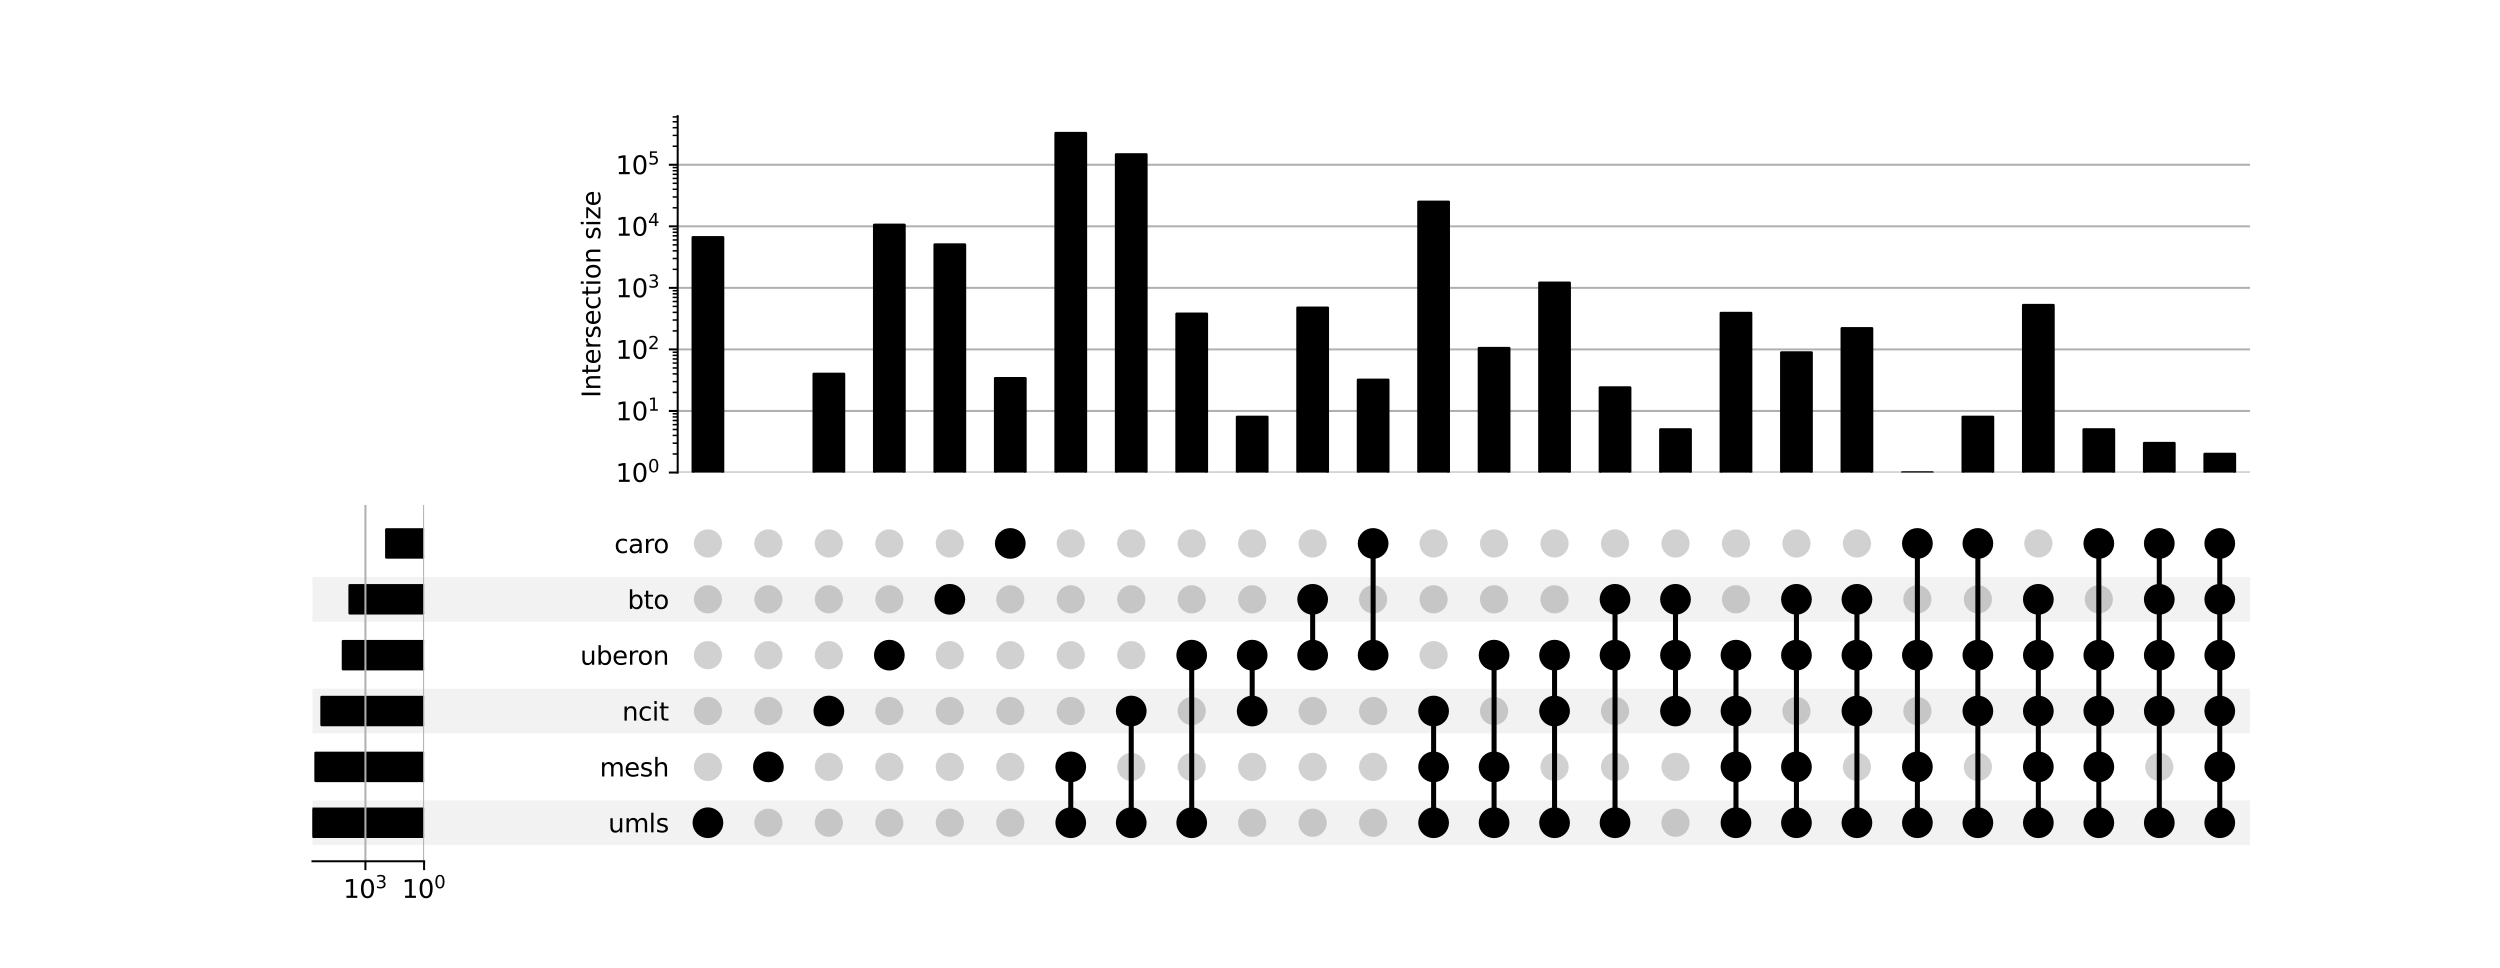 <?xml version="1.0" encoding="utf-8" standalone="no"?>
<!DOCTYPE svg PUBLIC "-//W3C//DTD SVG 1.1//EN"
  "http://www.w3.org/Graphics/SVG/1.1/DTD/svg11.dtd">
<svg xmlns:xlink="http://www.w3.org/1999/xlink" width="992pt" height="384pt" viewBox="0 0 992 384" xmlns="http://www.w3.org/2000/svg" version="1.1">
 <defs>
  <style type="text/css">*{stroke-linejoin: round; stroke-linecap: butt}</style>
 </defs>
 <g id="figure_1">
  <g id="patch_1">
   <path d="M 0 384 
L 992 384 
L 992 0 
L 0 0 
z
" style="fill: #ffffff"/>
  </g>
  <g id="axes_1">
   <g id="patch_2">
    <path d="M 124 335.332 
L 892.8 335.332 
L 892.8 317.6 
L 124 317.6 
z
" clip-path="url(#p012d163e53)" style="fill-opacity: 0.051"/>
   </g>
   <g id="patch_3">
    <path d="M 124 313.167 
L 892.8 313.167 
L 892.8 295.435 
L 124 295.435 
L 124 313.167 
z
" clip-path="url(#p012d163e53)" style="fill: none"/>
   </g>
   <g id="patch_4">
    <path d="M 124 291.002 
L 892.8 291.002 
L 892.8 273.27 
L 124 273.27 
z
" clip-path="url(#p012d163e53)" style="fill-opacity: 0.051"/>
   </g>
   <g id="patch_5">
    <path d="M 124 268.837 
L 892.8 268.837 
L 892.8 251.105 
L 124 251.105 
L 124 268.837 
z
" clip-path="url(#p012d163e53)" style="fill: none"/>
   </g>
   <g id="patch_6">
    <path d="M 124 246.673 
L 892.8 246.673 
L 892.8 228.941 
L 124 228.941 
z
" clip-path="url(#p012d163e53)" style="fill-opacity: 0.051"/>
   </g>
   <g id="patch_7">
    <path d="M 124 224.508 
L 892.8 224.508 
L 892.8 206.776 
L 124 206.776 
L 124 224.508 
z
" clip-path="url(#p012d163e53)" style="fill: none"/>
   </g>
   <g id="matplotlib.axis_1"/>
   <g id="matplotlib.axis_2">
    <g id="ytick_1"/>
    <g id="ytick_2"/>
    <g id="ytick_3"/>
    <g id="ytick_4"/>
    <g id="ytick_5"/>
    <g id="ytick_6"/>
   </g>
  </g>
  <g id="axes_2">
   <g id="matplotlib.axis_3">
    <g id="ytick_7">
     <g id="line2d_1"/>
     <g id="text_1">
      <!-- umls -->
      <g transform="translate(241.339 330.265) scale(0.1 -0.1)">
       <defs>
        <path id="DejaVuSans-75" d="M 544 1381 
L 544 3500 
L 1119 3500 
L 1119 1403 
Q 1119 906 1312 657 
Q 1506 409 1894 409 
Q 2359 409 2629 706 
Q 2900 1003 2900 1516 
L 2900 3500 
L 3475 3500 
L 3475 0 
L 2900 0 
L 2900 538 
Q 2691 219 2414 64 
Q 2138 -91 1772 -91 
Q 1169 -91 856 284 
Q 544 659 544 1381 
z
M 1991 3584 
L 1991 3584 
z
" transform="scale(0.016)"/>
        <path id="DejaVuSans-6d" d="M 3328 2828 
Q 3544 3216 3844 3400 
Q 4144 3584 4550 3584 
Q 5097 3584 5394 3201 
Q 5691 2819 5691 2113 
L 5691 0 
L 5113 0 
L 5113 2094 
Q 5113 2597 4934 2840 
Q 4756 3084 4391 3084 
Q 3944 3084 3684 2787 
Q 3425 2491 3425 1978 
L 3425 0 
L 2847 0 
L 2847 2094 
Q 2847 2600 2669 2842 
Q 2491 3084 2119 3084 
Q 1678 3084 1418 2786 
Q 1159 2488 1159 1978 
L 1159 0 
L 581 0 
L 581 3500 
L 1159 3500 
L 1159 2956 
Q 1356 3278 1631 3431 
Q 1906 3584 2284 3584 
Q 2666 3584 2933 3390 
Q 3200 3197 3328 2828 
z
" transform="scale(0.016)"/>
        <path id="DejaVuSans-6c" d="M 603 4863 
L 1178 4863 
L 1178 0 
L 603 0 
L 603 4863 
z
" transform="scale(0.016)"/>
        <path id="DejaVuSans-73" d="M 2834 3397 
L 2834 2853 
Q 2591 2978 2328 3040 
Q 2066 3103 1784 3103 
Q 1356 3103 1142 2972 
Q 928 2841 928 2578 
Q 928 2378 1081 2264 
Q 1234 2150 1697 2047 
L 1894 2003 
Q 2506 1872 2764 1633 
Q 3022 1394 3022 966 
Q 3022 478 2636 193 
Q 2250 -91 1575 -91 
Q 1294 -91 989 -36 
Q 684 19 347 128 
L 347 722 
Q 666 556 975 473 
Q 1284 391 1588 391 
Q 1994 391 2212 530 
Q 2431 669 2431 922 
Q 2431 1156 2273 1281 
Q 2116 1406 1581 1522 
L 1381 1569 
Q 847 1681 609 1914 
Q 372 2147 372 2553 
Q 372 3047 722 3315 
Q 1072 3584 1716 3584 
Q 2034 3584 2315 3537 
Q 2597 3491 2834 3397 
z
" transform="scale(0.016)"/>
       </defs>
       <use xlink:href="#DejaVuSans-75"/>
       <use xlink:href="#DejaVuSans-6d" x="63.379"/>
       <use xlink:href="#DejaVuSans-6c" x="160.791"/>
       <use xlink:href="#DejaVuSans-73" x="188.574"/>
      </g>
     </g>
    </g>
    <g id="ytick_8">
     <g id="line2d_2"/>
     <g id="text_2">
      <!-- mesh -->
      <g transform="translate(237.964 308.101) scale(0.1 -0.1)">
       <defs>
        <path id="DejaVuSans-65" d="M 3597 1894 
L 3597 1613 
L 953 1613 
Q 991 1019 1311 708 
Q 1631 397 2203 397 
Q 2534 397 2845 478 
Q 3156 559 3463 722 
L 3463 178 
Q 3153 47 2828 -22 
Q 2503 -91 2169 -91 
Q 1331 -91 842 396 
Q 353 884 353 1716 
Q 353 2575 817 3079 
Q 1281 3584 2069 3584 
Q 2775 3584 3186 3129 
Q 3597 2675 3597 1894 
z
M 3022 2063 
Q 3016 2534 2758 2815 
Q 2500 3097 2075 3097 
Q 1594 3097 1305 2825 
Q 1016 2553 972 2059 
L 3022 2063 
z
" transform="scale(0.016)"/>
        <path id="DejaVuSans-68" d="M 3513 2113 
L 3513 0 
L 2938 0 
L 2938 2094 
Q 2938 2591 2744 2837 
Q 2550 3084 2163 3084 
Q 1697 3084 1428 2787 
Q 1159 2491 1159 1978 
L 1159 0 
L 581 0 
L 581 4863 
L 1159 4863 
L 1159 2956 
Q 1366 3272 1645 3428 
Q 1925 3584 2291 3584 
Q 2894 3584 3203 3211 
Q 3513 2838 3513 2113 
z
" transform="scale(0.016)"/>
       </defs>
       <use xlink:href="#DejaVuSans-6d"/>
       <use xlink:href="#DejaVuSans-65" x="97.412"/>
       <use xlink:href="#DejaVuSans-73" x="158.936"/>
       <use xlink:href="#DejaVuSans-68" x="211.035"/>
      </g>
     </g>
    </g>
    <g id="ytick_9">
     <g id="line2d_3"/>
     <g id="text_3">
      <!-- ncit -->
      <g transform="translate(246.87 285.936) scale(0.1 -0.1)">
       <defs>
        <path id="DejaVuSans-6e" d="M 3513 2113 
L 3513 0 
L 2938 0 
L 2938 2094 
Q 2938 2591 2744 2837 
Q 2550 3084 2163 3084 
Q 1697 3084 1428 2787 
Q 1159 2491 1159 1978 
L 1159 0 
L 581 0 
L 581 3500 
L 1159 3500 
L 1159 2956 
Q 1366 3272 1645 3428 
Q 1925 3584 2291 3584 
Q 2894 3584 3203 3211 
Q 3513 2838 3513 2113 
z
" transform="scale(0.016)"/>
        <path id="DejaVuSans-63" d="M 3122 3366 
L 3122 2828 
Q 2878 2963 2633 3030 
Q 2388 3097 2138 3097 
Q 1578 3097 1268 2742 
Q 959 2388 959 1747 
Q 959 1106 1268 751 
Q 1578 397 2138 397 
Q 2388 397 2633 464 
Q 2878 531 3122 666 
L 3122 134 
Q 2881 22 2623 -34 
Q 2366 -91 2075 -91 
Q 1284 -91 818 406 
Q 353 903 353 1747 
Q 353 2603 823 3093 
Q 1294 3584 2113 3584 
Q 2378 3584 2631 3529 
Q 2884 3475 3122 3366 
z
" transform="scale(0.016)"/>
        <path id="DejaVuSans-69" d="M 603 3500 
L 1178 3500 
L 1178 0 
L 603 0 
L 603 3500 
z
M 603 4863 
L 1178 4863 
L 1178 4134 
L 603 4134 
L 603 4863 
z
" transform="scale(0.016)"/>
        <path id="DejaVuSans-74" d="M 1172 4494 
L 1172 3500 
L 2356 3500 
L 2356 3053 
L 1172 3053 
L 1172 1153 
Q 1172 725 1289 603 
Q 1406 481 1766 481 
L 2356 481 
L 2356 0 
L 1766 0 
Q 1100 0 847 248 
Q 594 497 594 1153 
L 594 3053 
L 172 3053 
L 172 3500 
L 594 3500 
L 594 4494 
L 1172 4494 
z
" transform="scale(0.016)"/>
       </defs>
       <use xlink:href="#DejaVuSans-6e"/>
       <use xlink:href="#DejaVuSans-63" x="63.379"/>
       <use xlink:href="#DejaVuSans-69" x="118.359"/>
       <use xlink:href="#DejaVuSans-74" x="146.143"/>
      </g>
     </g>
    </g>
    <g id="ytick_10">
     <g id="line2d_4"/>
     <g id="text_4">
      <!-- uberon -->
      <g transform="translate(230.223 263.771) scale(0.1 -0.1)">
       <defs>
        <path id="DejaVuSans-62" d="M 3116 1747 
Q 3116 2381 2855 2742 
Q 2594 3103 2138 3103 
Q 1681 3103 1420 2742 
Q 1159 2381 1159 1747 
Q 1159 1113 1420 752 
Q 1681 391 2138 391 
Q 2594 391 2855 752 
Q 3116 1113 3116 1747 
z
M 1159 2969 
Q 1341 3281 1617 3432 
Q 1894 3584 2278 3584 
Q 2916 3584 3314 3078 
Q 3713 2572 3713 1747 
Q 3713 922 3314 415 
Q 2916 -91 2278 -91 
Q 1894 -91 1617 61 
Q 1341 213 1159 525 
L 1159 0 
L 581 0 
L 581 4863 
L 1159 4863 
L 1159 2969 
z
" transform="scale(0.016)"/>
        <path id="DejaVuSans-72" d="M 2631 2963 
Q 2534 3019 2420 3045 
Q 2306 3072 2169 3072 
Q 1681 3072 1420 2755 
Q 1159 2438 1159 1844 
L 1159 0 
L 581 0 
L 581 3500 
L 1159 3500 
L 1159 2956 
Q 1341 3275 1631 3429 
Q 1922 3584 2338 3584 
Q 2397 3584 2469 3576 
Q 2541 3569 2628 3553 
L 2631 2963 
z
" transform="scale(0.016)"/>
        <path id="DejaVuSans-6f" d="M 1959 3097 
Q 1497 3097 1228 2736 
Q 959 2375 959 1747 
Q 959 1119 1226 758 
Q 1494 397 1959 397 
Q 2419 397 2687 759 
Q 2956 1122 2956 1747 
Q 2956 2369 2687 2733 
Q 2419 3097 1959 3097 
z
M 1959 3584 
Q 2709 3584 3137 3096 
Q 3566 2609 3566 1747 
Q 3566 888 3137 398 
Q 2709 -91 1959 -91 
Q 1206 -91 779 398 
Q 353 888 353 1747 
Q 353 2609 779 3096 
Q 1206 3584 1959 3584 
z
" transform="scale(0.016)"/>
       </defs>
       <use xlink:href="#DejaVuSans-75"/>
       <use xlink:href="#DejaVuSans-62" x="63.379"/>
       <use xlink:href="#DejaVuSans-65" x="126.855"/>
       <use xlink:href="#DejaVuSans-72" x="188.379"/>
       <use xlink:href="#DejaVuSans-6f" x="227.242"/>
       <use xlink:href="#DejaVuSans-6e" x="288.424"/>
      </g>
     </g>
    </g>
    <g id="ytick_11">
     <g id="line2d_5"/>
     <g id="text_5">
      <!-- bto -->
      <g transform="translate(249.017 241.606) scale(0.1 -0.1)">
       <use xlink:href="#DejaVuSans-62"/>
       <use xlink:href="#DejaVuSans-74" x="63.477"/>
       <use xlink:href="#DejaVuSans-6f" x="102.686"/>
      </g>
     </g>
    </g>
    <g id="ytick_12">
     <g id="line2d_6"/>
     <g id="text_6">
      <!-- caro -->
      <g transform="translate(243.773 219.441) scale(0.1 -0.1)">
       <defs>
        <path id="DejaVuSans-61" d="M 2194 1759 
Q 1497 1759 1228 1600 
Q 959 1441 959 1056 
Q 959 750 1161 570 
Q 1363 391 1709 391 
Q 2188 391 2477 730 
Q 2766 1069 2766 1631 
L 2766 1759 
L 2194 1759 
z
M 3341 1997 
L 3341 0 
L 2766 0 
L 2766 531 
Q 2569 213 2275 61 
Q 1981 -91 1556 -91 
Q 1019 -91 701 211 
Q 384 513 384 1019 
Q 384 1609 779 1909 
Q 1175 2209 1959 2209 
L 2766 2209 
L 2766 2266 
Q 2766 2663 2505 2880 
Q 2244 3097 1772 3097 
Q 1472 3097 1187 3025 
Q 903 2953 641 2809 
L 641 3341 
Q 956 3463 1253 3523 
Q 1550 3584 1831 3584 
Q 2591 3584 2966 3190 
Q 3341 2797 3341 1997 
z
" transform="scale(0.016)"/>
       </defs>
       <use xlink:href="#DejaVuSans-63"/>
       <use xlink:href="#DejaVuSans-61" x="54.98"/>
       <use xlink:href="#DejaVuSans-72" x="116.26"/>
       <use xlink:href="#DejaVuSans-6f" x="155.123"/>
      </g>
     </g>
    </g>
   </g>
   <g id="LineCollection_1">
    <path d="M 280.903 326.466 
L 280.903 326.466 
" clip-path="url(#pc77452524c)" style="fill: none; stroke: #000000; stroke-width: 2"/>
    <path d="M 304.899 304.301 
L 304.899 304.301 
" clip-path="url(#pc77452524c)" style="fill: none; stroke: #000000; stroke-width: 2"/>
    <path d="M 328.895 282.136 
L 328.895 282.136 
" clip-path="url(#pc77452524c)" style="fill: none; stroke: #000000; stroke-width: 2"/>
    <path d="M 352.891 259.971 
L 352.891 259.971 
" clip-path="url(#pc77452524c)" style="fill: none; stroke: #000000; stroke-width: 2"/>
    <path d="M 376.887 237.807 
L 376.887 237.807 
" clip-path="url(#pc77452524c)" style="fill: none; stroke: #000000; stroke-width: 2"/>
    <path d="M 400.883 215.642 
L 400.883 215.642 
" clip-path="url(#pc77452524c)" style="fill: none; stroke: #000000; stroke-width: 2"/>
    <path d="M 424.879 326.466 
L 424.879 304.301 
" clip-path="url(#pc77452524c)" style="fill: none; stroke: #000000; stroke-width: 2"/>
    <path d="M 448.875 326.466 
L 448.875 282.136 
" clip-path="url(#pc77452524c)" style="fill: none; stroke: #000000; stroke-width: 2"/>
    <path d="M 472.87 326.466 
L 472.87 259.971 
" clip-path="url(#pc77452524c)" style="fill: none; stroke: #000000; stroke-width: 2"/>
    <path d="M 496.866 282.136 
L 496.866 259.971 
" clip-path="url(#pc77452524c)" style="fill: none; stroke: #000000; stroke-width: 2"/>
    <path d="M 520.862 259.971 
L 520.862 237.807 
" clip-path="url(#pc77452524c)" style="fill: none; stroke: #000000; stroke-width: 2"/>
    <path d="M 544.858 259.971 
L 544.858 215.642 
" clip-path="url(#pc77452524c)" style="fill: none; stroke: #000000; stroke-width: 2"/>
    <path d="M 568.854 326.466 
L 568.854 282.136 
" clip-path="url(#pc77452524c)" style="fill: none; stroke: #000000; stroke-width: 2"/>
    <path d="M 592.85 326.466 
L 592.85 259.971 
" clip-path="url(#pc77452524c)" style="fill: none; stroke: #000000; stroke-width: 2"/>
    <path d="M 616.846 326.466 
L 616.846 259.971 
" clip-path="url(#pc77452524c)" style="fill: none; stroke: #000000; stroke-width: 2"/>
    <path d="M 640.842 326.466 
L 640.842 237.807 
" clip-path="url(#pc77452524c)" style="fill: none; stroke: #000000; stroke-width: 2"/>
    <path d="M 664.838 282.136 
L 664.838 237.807 
" clip-path="url(#pc77452524c)" style="fill: none; stroke: #000000; stroke-width: 2"/>
    <path d="M 688.834 326.466 
L 688.834 259.971 
" clip-path="url(#pc77452524c)" style="fill: none; stroke: #000000; stroke-width: 2"/>
    <path d="M 712.83 326.466 
L 712.83 237.807 
" clip-path="url(#pc77452524c)" style="fill: none; stroke: #000000; stroke-width: 2"/>
    <path d="M 736.826 326.466 
L 736.826 237.807 
" clip-path="url(#pc77452524c)" style="fill: none; stroke: #000000; stroke-width: 2"/>
    <path d="M 760.822 326.466 
L 760.822 215.642 
" clip-path="url(#pc77452524c)" style="fill: none; stroke: #000000; stroke-width: 2"/>
    <path d="M 784.818 326.466 
L 784.818 215.642 
" clip-path="url(#pc77452524c)" style="fill: none; stroke: #000000; stroke-width: 2"/>
    <path d="M 808.814 326.466 
L 808.814 237.807 
" clip-path="url(#pc77452524c)" style="fill: none; stroke: #000000; stroke-width: 2"/>
    <path d="M 832.81 326.466 
L 832.81 215.642 
" clip-path="url(#pc77452524c)" style="fill: none; stroke: #000000; stroke-width: 2"/>
    <path d="M 856.806 326.466 
L 856.806 215.642 
" clip-path="url(#pc77452524c)" style="fill: none; stroke: #000000; stroke-width: 2"/>
    <path d="M 880.802 326.466 
L 880.802 215.642 
" clip-path="url(#pc77452524c)" style="fill: none; stroke: #000000; stroke-width: 2"/>
   </g>
   <g id="PathCollection_1">
    <defs>
     <path id="C0_0_74ebeb4910" d="M 0 5.6 
C 1.485 5.6 2.91 5.01 3.96 3.96 
C 5.01 2.91 5.6 1.485 5.6 -0 
C 5.6 -1.485 5.01 -2.91 3.96 -3.96 
C 2.91 -5.01 1.485 -5.6 0 -5.6 
C -1.485 -5.6 -2.91 -5.01 -3.96 -3.96 
C -5.01 -2.91 -5.6 -1.485 -5.6 0 
C -5.6 1.485 -5.01 2.91 -3.96 3.96 
C -2.91 5.01 -1.485 5.6 0 5.6 
z
"/>
    </defs>
    <g clip-path="url(#pc77452524c)">
     <use xlink:href="#C0_0_74ebeb4910" x="280.903" y="326.466" style="stroke: #000000"/>
    </g>
    <g clip-path="url(#pc77452524c)">
     <use xlink:href="#C0_0_74ebeb4910" x="280.903" y="304.301" style="fill-opacity: 0.18"/>
    </g>
    <g clip-path="url(#pc77452524c)">
     <use xlink:href="#C0_0_74ebeb4910" x="280.903" y="282.136" style="fill-opacity: 0.18"/>
    </g>
    <g clip-path="url(#pc77452524c)">
     <use xlink:href="#C0_0_74ebeb4910" x="280.903" y="259.971" style="fill-opacity: 0.18"/>
    </g>
    <g clip-path="url(#pc77452524c)">
     <use xlink:href="#C0_0_74ebeb4910" x="280.903" y="237.807" style="fill-opacity: 0.18"/>
    </g>
    <g clip-path="url(#pc77452524c)">
     <use xlink:href="#C0_0_74ebeb4910" x="280.903" y="215.642" style="fill-opacity: 0.18"/>
    </g>
    <g clip-path="url(#pc77452524c)">
     <use xlink:href="#C0_0_74ebeb4910" x="304.899" y="326.466" style="fill-opacity: 0.18"/>
    </g>
    <g clip-path="url(#pc77452524c)">
     <use xlink:href="#C0_0_74ebeb4910" x="304.899" y="304.301" style="stroke: #000000"/>
    </g>
    <g clip-path="url(#pc77452524c)">
     <use xlink:href="#C0_0_74ebeb4910" x="304.899" y="282.136" style="fill-opacity: 0.18"/>
    </g>
    <g clip-path="url(#pc77452524c)">
     <use xlink:href="#C0_0_74ebeb4910" x="304.899" y="259.971" style="fill-opacity: 0.18"/>
    </g>
    <g clip-path="url(#pc77452524c)">
     <use xlink:href="#C0_0_74ebeb4910" x="304.899" y="237.807" style="fill-opacity: 0.18"/>
    </g>
    <g clip-path="url(#pc77452524c)">
     <use xlink:href="#C0_0_74ebeb4910" x="304.899" y="215.642" style="fill-opacity: 0.18"/>
    </g>
    <g clip-path="url(#pc77452524c)">
     <use xlink:href="#C0_0_74ebeb4910" x="328.895" y="326.466" style="fill-opacity: 0.18"/>
    </g>
    <g clip-path="url(#pc77452524c)">
     <use xlink:href="#C0_0_74ebeb4910" x="328.895" y="304.301" style="fill-opacity: 0.18"/>
    </g>
    <g clip-path="url(#pc77452524c)">
     <use xlink:href="#C0_0_74ebeb4910" x="328.895" y="282.136" style="stroke: #000000"/>
    </g>
    <g clip-path="url(#pc77452524c)">
     <use xlink:href="#C0_0_74ebeb4910" x="328.895" y="259.971" style="fill-opacity: 0.18"/>
    </g>
    <g clip-path="url(#pc77452524c)">
     <use xlink:href="#C0_0_74ebeb4910" x="328.895" y="237.807" style="fill-opacity: 0.18"/>
    </g>
    <g clip-path="url(#pc77452524c)">
     <use xlink:href="#C0_0_74ebeb4910" x="328.895" y="215.642" style="fill-opacity: 0.18"/>
    </g>
    <g clip-path="url(#pc77452524c)">
     <use xlink:href="#C0_0_74ebeb4910" x="352.891" y="326.466" style="fill-opacity: 0.18"/>
    </g>
    <g clip-path="url(#pc77452524c)">
     <use xlink:href="#C0_0_74ebeb4910" x="352.891" y="304.301" style="fill-opacity: 0.18"/>
    </g>
    <g clip-path="url(#pc77452524c)">
     <use xlink:href="#C0_0_74ebeb4910" x="352.891" y="282.136" style="fill-opacity: 0.18"/>
    </g>
    <g clip-path="url(#pc77452524c)">
     <use xlink:href="#C0_0_74ebeb4910" x="352.891" y="259.971" style="stroke: #000000"/>
    </g>
    <g clip-path="url(#pc77452524c)">
     <use xlink:href="#C0_0_74ebeb4910" x="352.891" y="237.807" style="fill-opacity: 0.18"/>
    </g>
    <g clip-path="url(#pc77452524c)">
     <use xlink:href="#C0_0_74ebeb4910" x="352.891" y="215.642" style="fill-opacity: 0.18"/>
    </g>
    <g clip-path="url(#pc77452524c)">
     <use xlink:href="#C0_0_74ebeb4910" x="376.887" y="326.466" style="fill-opacity: 0.18"/>
    </g>
    <g clip-path="url(#pc77452524c)">
     <use xlink:href="#C0_0_74ebeb4910" x="376.887" y="304.301" style="fill-opacity: 0.18"/>
    </g>
    <g clip-path="url(#pc77452524c)">
     <use xlink:href="#C0_0_74ebeb4910" x="376.887" y="282.136" style="fill-opacity: 0.18"/>
    </g>
    <g clip-path="url(#pc77452524c)">
     <use xlink:href="#C0_0_74ebeb4910" x="376.887" y="259.971" style="fill-opacity: 0.18"/>
    </g>
    <g clip-path="url(#pc77452524c)">
     <use xlink:href="#C0_0_74ebeb4910" x="376.887" y="237.807" style="stroke: #000000"/>
    </g>
    <g clip-path="url(#pc77452524c)">
     <use xlink:href="#C0_0_74ebeb4910" x="376.887" y="215.642" style="fill-opacity: 0.18"/>
    </g>
    <g clip-path="url(#pc77452524c)">
     <use xlink:href="#C0_0_74ebeb4910" x="400.883" y="326.466" style="fill-opacity: 0.18"/>
    </g>
    <g clip-path="url(#pc77452524c)">
     <use xlink:href="#C0_0_74ebeb4910" x="400.883" y="304.301" style="fill-opacity: 0.18"/>
    </g>
    <g clip-path="url(#pc77452524c)">
     <use xlink:href="#C0_0_74ebeb4910" x="400.883" y="282.136" style="fill-opacity: 0.18"/>
    </g>
    <g clip-path="url(#pc77452524c)">
     <use xlink:href="#C0_0_74ebeb4910" x="400.883" y="259.971" style="fill-opacity: 0.18"/>
    </g>
    <g clip-path="url(#pc77452524c)">
     <use xlink:href="#C0_0_74ebeb4910" x="400.883" y="237.807" style="fill-opacity: 0.18"/>
    </g>
    <g clip-path="url(#pc77452524c)">
     <use xlink:href="#C0_0_74ebeb4910" x="400.883" y="215.642" style="stroke: #000000"/>
    </g>
    <g clip-path="url(#pc77452524c)">
     <use xlink:href="#C0_0_74ebeb4910" x="424.879" y="326.466" style="stroke: #000000"/>
    </g>
    <g clip-path="url(#pc77452524c)">
     <use xlink:href="#C0_0_74ebeb4910" x="424.879" y="304.301" style="stroke: #000000"/>
    </g>
    <g clip-path="url(#pc77452524c)">
     <use xlink:href="#C0_0_74ebeb4910" x="424.879" y="282.136" style="fill-opacity: 0.18"/>
    </g>
    <g clip-path="url(#pc77452524c)">
     <use xlink:href="#C0_0_74ebeb4910" x="424.879" y="259.971" style="fill-opacity: 0.18"/>
    </g>
    <g clip-path="url(#pc77452524c)">
     <use xlink:href="#C0_0_74ebeb4910" x="424.879" y="237.807" style="fill-opacity: 0.18"/>
    </g>
    <g clip-path="url(#pc77452524c)">
     <use xlink:href="#C0_0_74ebeb4910" x="424.879" y="215.642" style="fill-opacity: 0.18"/>
    </g>
    <g clip-path="url(#pc77452524c)">
     <use xlink:href="#C0_0_74ebeb4910" x="448.875" y="326.466" style="stroke: #000000"/>
    </g>
    <g clip-path="url(#pc77452524c)">
     <use xlink:href="#C0_0_74ebeb4910" x="448.875" y="304.301" style="fill-opacity: 0.18"/>
    </g>
    <g clip-path="url(#pc77452524c)">
     <use xlink:href="#C0_0_74ebeb4910" x="448.875" y="282.136" style="stroke: #000000"/>
    </g>
    <g clip-path="url(#pc77452524c)">
     <use xlink:href="#C0_0_74ebeb4910" x="448.875" y="259.971" style="fill-opacity: 0.18"/>
    </g>
    <g clip-path="url(#pc77452524c)">
     <use xlink:href="#C0_0_74ebeb4910" x="448.875" y="237.807" style="fill-opacity: 0.18"/>
    </g>
    <g clip-path="url(#pc77452524c)">
     <use xlink:href="#C0_0_74ebeb4910" x="448.875" y="215.642" style="fill-opacity: 0.18"/>
    </g>
    <g clip-path="url(#pc77452524c)">
     <use xlink:href="#C0_0_74ebeb4910" x="472.87" y="326.466" style="stroke: #000000"/>
    </g>
    <g clip-path="url(#pc77452524c)">
     <use xlink:href="#C0_0_74ebeb4910" x="472.87" y="304.301" style="fill-opacity: 0.18"/>
    </g>
    <g clip-path="url(#pc77452524c)">
     <use xlink:href="#C0_0_74ebeb4910" x="472.87" y="282.136" style="fill-opacity: 0.18"/>
    </g>
    <g clip-path="url(#pc77452524c)">
     <use xlink:href="#C0_0_74ebeb4910" x="472.87" y="259.971" style="stroke: #000000"/>
    </g>
    <g clip-path="url(#pc77452524c)">
     <use xlink:href="#C0_0_74ebeb4910" x="472.87" y="237.807" style="fill-opacity: 0.18"/>
    </g>
    <g clip-path="url(#pc77452524c)">
     <use xlink:href="#C0_0_74ebeb4910" x="472.87" y="215.642" style="fill-opacity: 0.18"/>
    </g>
    <g clip-path="url(#pc77452524c)">
     <use xlink:href="#C0_0_74ebeb4910" x="496.866" y="326.466" style="fill-opacity: 0.18"/>
    </g>
    <g clip-path="url(#pc77452524c)">
     <use xlink:href="#C0_0_74ebeb4910" x="496.866" y="304.301" style="fill-opacity: 0.18"/>
    </g>
    <g clip-path="url(#pc77452524c)">
     <use xlink:href="#C0_0_74ebeb4910" x="496.866" y="282.136" style="stroke: #000000"/>
    </g>
    <g clip-path="url(#pc77452524c)">
     <use xlink:href="#C0_0_74ebeb4910" x="496.866" y="259.971" style="stroke: #000000"/>
    </g>
    <g clip-path="url(#pc77452524c)">
     <use xlink:href="#C0_0_74ebeb4910" x="496.866" y="237.807" style="fill-opacity: 0.18"/>
    </g>
    <g clip-path="url(#pc77452524c)">
     <use xlink:href="#C0_0_74ebeb4910" x="496.866" y="215.642" style="fill-opacity: 0.18"/>
    </g>
    <g clip-path="url(#pc77452524c)">
     <use xlink:href="#C0_0_74ebeb4910" x="520.862" y="326.466" style="fill-opacity: 0.18"/>
    </g>
    <g clip-path="url(#pc77452524c)">
     <use xlink:href="#C0_0_74ebeb4910" x="520.862" y="304.301" style="fill-opacity: 0.18"/>
    </g>
    <g clip-path="url(#pc77452524c)">
     <use xlink:href="#C0_0_74ebeb4910" x="520.862" y="282.136" style="fill-opacity: 0.18"/>
    </g>
    <g clip-path="url(#pc77452524c)">
     <use xlink:href="#C0_0_74ebeb4910" x="520.862" y="259.971" style="stroke: #000000"/>
    </g>
    <g clip-path="url(#pc77452524c)">
     <use xlink:href="#C0_0_74ebeb4910" x="520.862" y="237.807" style="stroke: #000000"/>
    </g>
    <g clip-path="url(#pc77452524c)">
     <use xlink:href="#C0_0_74ebeb4910" x="520.862" y="215.642" style="fill-opacity: 0.18"/>
    </g>
    <g clip-path="url(#pc77452524c)">
     <use xlink:href="#C0_0_74ebeb4910" x="544.858" y="326.466" style="fill-opacity: 0.18"/>
    </g>
    <g clip-path="url(#pc77452524c)">
     <use xlink:href="#C0_0_74ebeb4910" x="544.858" y="304.301" style="fill-opacity: 0.18"/>
    </g>
    <g clip-path="url(#pc77452524c)">
     <use xlink:href="#C0_0_74ebeb4910" x="544.858" y="282.136" style="fill-opacity: 0.18"/>
    </g>
    <g clip-path="url(#pc77452524c)">
     <use xlink:href="#C0_0_74ebeb4910" x="544.858" y="259.971" style="stroke: #000000"/>
    </g>
    <g clip-path="url(#pc77452524c)">
     <use xlink:href="#C0_0_74ebeb4910" x="544.858" y="237.807" style="fill-opacity: 0.18"/>
    </g>
    <g clip-path="url(#pc77452524c)">
     <use xlink:href="#C0_0_74ebeb4910" x="544.858" y="215.642" style="stroke: #000000"/>
    </g>
    <g clip-path="url(#pc77452524c)">
     <use xlink:href="#C0_0_74ebeb4910" x="568.854" y="326.466" style="stroke: #000000"/>
    </g>
    <g clip-path="url(#pc77452524c)">
     <use xlink:href="#C0_0_74ebeb4910" x="568.854" y="304.301" style="stroke: #000000"/>
    </g>
    <g clip-path="url(#pc77452524c)">
     <use xlink:href="#C0_0_74ebeb4910" x="568.854" y="282.136" style="stroke: #000000"/>
    </g>
    <g clip-path="url(#pc77452524c)">
     <use xlink:href="#C0_0_74ebeb4910" x="568.854" y="259.971" style="fill-opacity: 0.18"/>
    </g>
    <g clip-path="url(#pc77452524c)">
     <use xlink:href="#C0_0_74ebeb4910" x="568.854" y="237.807" style="fill-opacity: 0.18"/>
    </g>
    <g clip-path="url(#pc77452524c)">
     <use xlink:href="#C0_0_74ebeb4910" x="568.854" y="215.642" style="fill-opacity: 0.18"/>
    </g>
    <g clip-path="url(#pc77452524c)">
     <use xlink:href="#C0_0_74ebeb4910" x="592.85" y="326.466" style="stroke: #000000"/>
    </g>
    <g clip-path="url(#pc77452524c)">
     <use xlink:href="#C0_0_74ebeb4910" x="592.85" y="304.301" style="stroke: #000000"/>
    </g>
    <g clip-path="url(#pc77452524c)">
     <use xlink:href="#C0_0_74ebeb4910" x="592.85" y="282.136" style="fill-opacity: 0.18"/>
    </g>
    <g clip-path="url(#pc77452524c)">
     <use xlink:href="#C0_0_74ebeb4910" x="592.85" y="259.971" style="stroke: #000000"/>
    </g>
    <g clip-path="url(#pc77452524c)">
     <use xlink:href="#C0_0_74ebeb4910" x="592.85" y="237.807" style="fill-opacity: 0.18"/>
    </g>
    <g clip-path="url(#pc77452524c)">
     <use xlink:href="#C0_0_74ebeb4910" x="592.85" y="215.642" style="fill-opacity: 0.18"/>
    </g>
    <g clip-path="url(#pc77452524c)">
     <use xlink:href="#C0_0_74ebeb4910" x="616.846" y="326.466" style="stroke: #000000"/>
    </g>
    <g clip-path="url(#pc77452524c)">
     <use xlink:href="#C0_0_74ebeb4910" x="616.846" y="304.301" style="fill-opacity: 0.18"/>
    </g>
    <g clip-path="url(#pc77452524c)">
     <use xlink:href="#C0_0_74ebeb4910" x="616.846" y="282.136" style="stroke: #000000"/>
    </g>
    <g clip-path="url(#pc77452524c)">
     <use xlink:href="#C0_0_74ebeb4910" x="616.846" y="259.971" style="stroke: #000000"/>
    </g>
    <g clip-path="url(#pc77452524c)">
     <use xlink:href="#C0_0_74ebeb4910" x="616.846" y="237.807" style="fill-opacity: 0.18"/>
    </g>
    <g clip-path="url(#pc77452524c)">
     <use xlink:href="#C0_0_74ebeb4910" x="616.846" y="215.642" style="fill-opacity: 0.18"/>
    </g>
    <g clip-path="url(#pc77452524c)">
     <use xlink:href="#C0_0_74ebeb4910" x="640.842" y="326.466" style="stroke: #000000"/>
    </g>
    <g clip-path="url(#pc77452524c)">
     <use xlink:href="#C0_0_74ebeb4910" x="640.842" y="304.301" style="fill-opacity: 0.18"/>
    </g>
    <g clip-path="url(#pc77452524c)">
     <use xlink:href="#C0_0_74ebeb4910" x="640.842" y="282.136" style="fill-opacity: 0.18"/>
    </g>
    <g clip-path="url(#pc77452524c)">
     <use xlink:href="#C0_0_74ebeb4910" x="640.842" y="259.971" style="stroke: #000000"/>
    </g>
    <g clip-path="url(#pc77452524c)">
     <use xlink:href="#C0_0_74ebeb4910" x="640.842" y="237.807" style="stroke: #000000"/>
    </g>
    <g clip-path="url(#pc77452524c)">
     <use xlink:href="#C0_0_74ebeb4910" x="640.842" y="215.642" style="fill-opacity: 0.18"/>
    </g>
    <g clip-path="url(#pc77452524c)">
     <use xlink:href="#C0_0_74ebeb4910" x="664.838" y="326.466" style="fill-opacity: 0.18"/>
    </g>
    <g clip-path="url(#pc77452524c)">
     <use xlink:href="#C0_0_74ebeb4910" x="664.838" y="304.301" style="fill-opacity: 0.18"/>
    </g>
    <g clip-path="url(#pc77452524c)">
     <use xlink:href="#C0_0_74ebeb4910" x="664.838" y="282.136" style="stroke: #000000"/>
    </g>
    <g clip-path="url(#pc77452524c)">
     <use xlink:href="#C0_0_74ebeb4910" x="664.838" y="259.971" style="stroke: #000000"/>
    </g>
    <g clip-path="url(#pc77452524c)">
     <use xlink:href="#C0_0_74ebeb4910" x="664.838" y="237.807" style="stroke: #000000"/>
    </g>
    <g clip-path="url(#pc77452524c)">
     <use xlink:href="#C0_0_74ebeb4910" x="664.838" y="215.642" style="fill-opacity: 0.18"/>
    </g>
    <g clip-path="url(#pc77452524c)">
     <use xlink:href="#C0_0_74ebeb4910" x="688.834" y="326.466" style="stroke: #000000"/>
    </g>
    <g clip-path="url(#pc77452524c)">
     <use xlink:href="#C0_0_74ebeb4910" x="688.834" y="304.301" style="stroke: #000000"/>
    </g>
    <g clip-path="url(#pc77452524c)">
     <use xlink:href="#C0_0_74ebeb4910" x="688.834" y="282.136" style="stroke: #000000"/>
    </g>
    <g clip-path="url(#pc77452524c)">
     <use xlink:href="#C0_0_74ebeb4910" x="688.834" y="259.971" style="stroke: #000000"/>
    </g>
    <g clip-path="url(#pc77452524c)">
     <use xlink:href="#C0_0_74ebeb4910" x="688.834" y="237.807" style="fill-opacity: 0.18"/>
    </g>
    <g clip-path="url(#pc77452524c)">
     <use xlink:href="#C0_0_74ebeb4910" x="688.834" y="215.642" style="fill-opacity: 0.18"/>
    </g>
    <g clip-path="url(#pc77452524c)">
     <use xlink:href="#C0_0_74ebeb4910" x="712.83" y="326.466" style="stroke: #000000"/>
    </g>
    <g clip-path="url(#pc77452524c)">
     <use xlink:href="#C0_0_74ebeb4910" x="712.83" y="304.301" style="stroke: #000000"/>
    </g>
    <g clip-path="url(#pc77452524c)">
     <use xlink:href="#C0_0_74ebeb4910" x="712.83" y="282.136" style="fill-opacity: 0.18"/>
    </g>
    <g clip-path="url(#pc77452524c)">
     <use xlink:href="#C0_0_74ebeb4910" x="712.83" y="259.971" style="stroke: #000000"/>
    </g>
    <g clip-path="url(#pc77452524c)">
     <use xlink:href="#C0_0_74ebeb4910" x="712.83" y="237.807" style="stroke: #000000"/>
    </g>
    <g clip-path="url(#pc77452524c)">
     <use xlink:href="#C0_0_74ebeb4910" x="712.83" y="215.642" style="fill-opacity: 0.18"/>
    </g>
    <g clip-path="url(#pc77452524c)">
     <use xlink:href="#C0_0_74ebeb4910" x="736.826" y="326.466" style="stroke: #000000"/>
    </g>
    <g clip-path="url(#pc77452524c)">
     <use xlink:href="#C0_0_74ebeb4910" x="736.826" y="304.301" style="fill-opacity: 0.18"/>
    </g>
    <g clip-path="url(#pc77452524c)">
     <use xlink:href="#C0_0_74ebeb4910" x="736.826" y="282.136" style="stroke: #000000"/>
    </g>
    <g clip-path="url(#pc77452524c)">
     <use xlink:href="#C0_0_74ebeb4910" x="736.826" y="259.971" style="stroke: #000000"/>
    </g>
    <g clip-path="url(#pc77452524c)">
     <use xlink:href="#C0_0_74ebeb4910" x="736.826" y="237.807" style="stroke: #000000"/>
    </g>
    <g clip-path="url(#pc77452524c)">
     <use xlink:href="#C0_0_74ebeb4910" x="736.826" y="215.642" style="fill-opacity: 0.18"/>
    </g>
    <g clip-path="url(#pc77452524c)">
     <use xlink:href="#C0_0_74ebeb4910" x="760.822" y="326.466" style="stroke: #000000"/>
    </g>
    <g clip-path="url(#pc77452524c)">
     <use xlink:href="#C0_0_74ebeb4910" x="760.822" y="304.301" style="stroke: #000000"/>
    </g>
    <g clip-path="url(#pc77452524c)">
     <use xlink:href="#C0_0_74ebeb4910" x="760.822" y="282.136" style="fill-opacity: 0.18"/>
    </g>
    <g clip-path="url(#pc77452524c)">
     <use xlink:href="#C0_0_74ebeb4910" x="760.822" y="259.971" style="stroke: #000000"/>
    </g>
    <g clip-path="url(#pc77452524c)">
     <use xlink:href="#C0_0_74ebeb4910" x="760.822" y="237.807" style="fill-opacity: 0.18"/>
    </g>
    <g clip-path="url(#pc77452524c)">
     <use xlink:href="#C0_0_74ebeb4910" x="760.822" y="215.642" style="stroke: #000000"/>
    </g>
    <g clip-path="url(#pc77452524c)">
     <use xlink:href="#C0_0_74ebeb4910" x="784.818" y="326.466" style="stroke: #000000"/>
    </g>
    <g clip-path="url(#pc77452524c)">
     <use xlink:href="#C0_0_74ebeb4910" x="784.818" y="304.301" style="fill-opacity: 0.18"/>
    </g>
    <g clip-path="url(#pc77452524c)">
     <use xlink:href="#C0_0_74ebeb4910" x="784.818" y="282.136" style="stroke: #000000"/>
    </g>
    <g clip-path="url(#pc77452524c)">
     <use xlink:href="#C0_0_74ebeb4910" x="784.818" y="259.971" style="stroke: #000000"/>
    </g>
    <g clip-path="url(#pc77452524c)">
     <use xlink:href="#C0_0_74ebeb4910" x="784.818" y="237.807" style="fill-opacity: 0.18"/>
    </g>
    <g clip-path="url(#pc77452524c)">
     <use xlink:href="#C0_0_74ebeb4910" x="784.818" y="215.642" style="stroke: #000000"/>
    </g>
    <g clip-path="url(#pc77452524c)">
     <use xlink:href="#C0_0_74ebeb4910" x="808.814" y="326.466" style="stroke: #000000"/>
    </g>
    <g clip-path="url(#pc77452524c)">
     <use xlink:href="#C0_0_74ebeb4910" x="808.814" y="304.301" style="stroke: #000000"/>
    </g>
    <g clip-path="url(#pc77452524c)">
     <use xlink:href="#C0_0_74ebeb4910" x="808.814" y="282.136" style="stroke: #000000"/>
    </g>
    <g clip-path="url(#pc77452524c)">
     <use xlink:href="#C0_0_74ebeb4910" x="808.814" y="259.971" style="stroke: #000000"/>
    </g>
    <g clip-path="url(#pc77452524c)">
     <use xlink:href="#C0_0_74ebeb4910" x="808.814" y="237.807" style="stroke: #000000"/>
    </g>
    <g clip-path="url(#pc77452524c)">
     <use xlink:href="#C0_0_74ebeb4910" x="808.814" y="215.642" style="fill-opacity: 0.18"/>
    </g>
    <g clip-path="url(#pc77452524c)">
     <use xlink:href="#C0_0_74ebeb4910" x="832.81" y="326.466" style="stroke: #000000"/>
    </g>
    <g clip-path="url(#pc77452524c)">
     <use xlink:href="#C0_0_74ebeb4910" x="832.81" y="304.301" style="stroke: #000000"/>
    </g>
    <g clip-path="url(#pc77452524c)">
     <use xlink:href="#C0_0_74ebeb4910" x="832.81" y="282.136" style="stroke: #000000"/>
    </g>
    <g clip-path="url(#pc77452524c)">
     <use xlink:href="#C0_0_74ebeb4910" x="832.81" y="259.971" style="stroke: #000000"/>
    </g>
    <g clip-path="url(#pc77452524c)">
     <use xlink:href="#C0_0_74ebeb4910" x="832.81" y="237.807" style="fill-opacity: 0.18"/>
    </g>
    <g clip-path="url(#pc77452524c)">
     <use xlink:href="#C0_0_74ebeb4910" x="832.81" y="215.642" style="stroke: #000000"/>
    </g>
    <g clip-path="url(#pc77452524c)">
     <use xlink:href="#C0_0_74ebeb4910" x="856.806" y="326.466" style="stroke: #000000"/>
    </g>
    <g clip-path="url(#pc77452524c)">
     <use xlink:href="#C0_0_74ebeb4910" x="856.806" y="304.301" style="fill-opacity: 0.18"/>
    </g>
    <g clip-path="url(#pc77452524c)">
     <use xlink:href="#C0_0_74ebeb4910" x="856.806" y="282.136" style="stroke: #000000"/>
    </g>
    <g clip-path="url(#pc77452524c)">
     <use xlink:href="#C0_0_74ebeb4910" x="856.806" y="259.971" style="stroke: #000000"/>
    </g>
    <g clip-path="url(#pc77452524c)">
     <use xlink:href="#C0_0_74ebeb4910" x="856.806" y="237.807" style="stroke: #000000"/>
    </g>
    <g clip-path="url(#pc77452524c)">
     <use xlink:href="#C0_0_74ebeb4910" x="856.806" y="215.642" style="stroke: #000000"/>
    </g>
    <g clip-path="url(#pc77452524c)">
     <use xlink:href="#C0_0_74ebeb4910" x="880.802" y="326.466" style="stroke: #000000"/>
    </g>
    <g clip-path="url(#pc77452524c)">
     <use xlink:href="#C0_0_74ebeb4910" x="880.802" y="304.301" style="stroke: #000000"/>
    </g>
    <g clip-path="url(#pc77452524c)">
     <use xlink:href="#C0_0_74ebeb4910" x="880.802" y="282.136" style="stroke: #000000"/>
    </g>
    <g clip-path="url(#pc77452524c)">
     <use xlink:href="#C0_0_74ebeb4910" x="880.802" y="259.971" style="stroke: #000000"/>
    </g>
    <g clip-path="url(#pc77452524c)">
     <use xlink:href="#C0_0_74ebeb4910" x="880.802" y="237.807" style="stroke: #000000"/>
    </g>
    <g clip-path="url(#pc77452524c)">
     <use xlink:href="#C0_0_74ebeb4910" x="880.802" y="215.642" style="stroke: #000000"/>
    </g>
   </g>
  </g>
  <g id="axes_3">
   <g id="patch_8">
    <path d="M 7927.214 332.007 
L 124 332.007 
L 124 320.925 
L 7927.214 320.925 
z
" clip-path="url(#p08e6da32df)" style="stroke: #000000; stroke-linejoin: miter"/>
   </g>
   <g id="patch_9">
    <path d="M 7927.214 309.843 
L 125.23 309.843 
L 125.23 298.76 
L 7927.214 298.76 
z
" clip-path="url(#p08e6da32df)" style="stroke: #000000; stroke-linejoin: miter"/>
   </g>
   <g id="patch_10">
    <path d="M 7927.214 287.678 
L 127.604 287.678 
L 127.604 276.595 
L 7927.214 276.595 
z
" clip-path="url(#p08e6da32df)" style="stroke: #000000; stroke-linejoin: miter"/>
   </g>
   <g id="patch_11">
    <path d="M 7927.214 265.513 
L 136.101 265.513 
L 136.101 254.43 
L 7927.214 254.43 
z
" clip-path="url(#p08e6da32df)" style="stroke: #000000; stroke-linejoin: miter"/>
   </g>
   <g id="patch_12">
    <path d="M 7927.214 243.348 
L 138.749 243.348 
L 138.749 232.265 
L 7927.214 232.265 
z
" clip-path="url(#p08e6da32df)" style="stroke: #000000; stroke-linejoin: miter"/>
   </g>
   <g id="patch_13">
    <path d="M 7927.214 221.183 
L 153.306 221.183 
L 153.306 210.1 
L 7927.214 210.1 
z
" clip-path="url(#p08e6da32df)" style="stroke: #000000; stroke-linejoin: miter"/>
   </g>
   <g id="matplotlib.axis_4">
    <g id="xtick_1">
     <g id="line2d_7">
      <path d="M 168.276 341.76 
L 168.276 200.348 
" clip-path="url(#p08e6da32df)" style="fill: none; stroke: #b0b0b0; stroke-width: 0.8; stroke-linecap: square"/>
     </g>
     <g id="line2d_8">
      <defs>
       <path id="mb841d0ce3a" d="M 0 0 
L 0 3.5 
" style="stroke: #000000; stroke-width: 0.8"/>
      </defs>
      <g>
       <use xlink:href="#mb841d0ce3a" x="168.276" y="341.76" style="stroke: #000000; stroke-width: 0.8"/>
      </g>
     </g>
     <g id="text_7">
      <!-- $\mathdefault{10^{0}}$ -->
      <g transform="translate(159.476 356.358) scale(0.1 -0.1)">
       <defs>
        <path id="DejaVuSans-31" d="M 794 531 
L 1825 531 
L 1825 4091 
L 703 3866 
L 703 4441 
L 1819 4666 
L 2450 4666 
L 2450 531 
L 3481 531 
L 3481 0 
L 794 0 
L 794 531 
z
" transform="scale(0.016)"/>
        <path id="DejaVuSans-30" d="M 2034 4250 
Q 1547 4250 1301 3770 
Q 1056 3291 1056 2328 
Q 1056 1369 1301 889 
Q 1547 409 2034 409 
Q 2525 409 2770 889 
Q 3016 1369 3016 2328 
Q 3016 3291 2770 3770 
Q 2525 4250 2034 4250 
z
M 2034 4750 
Q 2819 4750 3233 4129 
Q 3647 3509 3647 2328 
Q 3647 1150 3233 529 
Q 2819 -91 2034 -91 
Q 1250 -91 836 529 
Q 422 1150 422 2328 
Q 422 3509 836 4129 
Q 1250 4750 2034 4750 
z
" transform="scale(0.016)"/>
       </defs>
       <use xlink:href="#DejaVuSans-31" transform="translate(0 0.766)"/>
       <use xlink:href="#DejaVuSans-30" transform="translate(63.623 0.766)"/>
       <use xlink:href="#DejaVuSans-30" transform="translate(128.203 39.047) scale(0.7)"/>
      </g>
     </g>
    </g>
    <g id="xtick_2">
     <g id="line2d_9">
      <path d="M 145 341.76 
L 145 200.348 
" clip-path="url(#p08e6da32df)" style="fill: none; stroke: #b0b0b0; stroke-width: 0.8; stroke-linecap: square"/>
     </g>
     <g id="line2d_10">
      <g>
       <use xlink:href="#mb841d0ce3a" x="145" y="341.76" style="stroke: #000000; stroke-width: 0.8"/>
      </g>
     </g>
     <g id="text_8">
      <!-- $\mathdefault{10^{3}}$ -->
      <g transform="translate(136.2 356.358) scale(0.1 -0.1)">
       <defs>
        <path id="DejaVuSans-33" d="M 2597 2516 
Q 3050 2419 3304 2112 
Q 3559 1806 3559 1356 
Q 3559 666 3084 287 
Q 2609 -91 1734 -91 
Q 1441 -91 1130 -33 
Q 819 25 488 141 
L 488 750 
Q 750 597 1062 519 
Q 1375 441 1716 441 
Q 2309 441 2620 675 
Q 2931 909 2931 1356 
Q 2931 1769 2642 2001 
Q 2353 2234 1838 2234 
L 1294 2234 
L 1294 2753 
L 1863 2753 
Q 2328 2753 2575 2939 
Q 2822 3125 2822 3475 
Q 2822 3834 2567 4026 
Q 2313 4219 1838 4219 
Q 1578 4219 1281 4162 
Q 984 4106 628 3988 
L 628 4550 
Q 988 4650 1302 4700 
Q 1616 4750 1894 4750 
Q 2613 4750 3031 4423 
Q 3450 4097 3450 3541 
Q 3450 3153 3228 2886 
Q 3006 2619 2597 2516 
z
" transform="scale(0.016)"/>
       </defs>
       <use xlink:href="#DejaVuSans-31" transform="translate(0 0.766)"/>
       <use xlink:href="#DejaVuSans-30" transform="translate(63.623 0.766)"/>
       <use xlink:href="#DejaVuSans-33" transform="translate(128.203 39.047) scale(0.7)"/>
      </g>
     </g>
    </g>
   </g>
   <g id="patch_14">
    <path d="M 124 341.76 
L 168.276 341.76 
" style="fill: none; stroke: #000000; stroke-width: 0.8; stroke-linejoin: miter; stroke-linecap: square"/>
   </g>
  </g>
  <g id="axes_4">
   <g id="patch_15">
    <path d="M 268.905 187.492 
L 892.8 187.492 
L 892.8 46.08 
L 268.905 46.08 
z
" style="fill: #ffffff"/>
   </g>
   <g id="matplotlib.axis_5">
    <g id="ytick_13">
     <g id="line2d_11">
      <path d="M 268.905 187.492 
L 892.8 187.492 
" clip-path="url(#pec4ba723c9)" style="fill: none; stroke: #b0b0b0; stroke-width: 0.8; stroke-linecap: square"/>
     </g>
     <g id="line2d_12">
      <defs>
       <path id="m7bfe9a09af" d="M 0 0 
L -3.5 0 
" style="stroke: #000000; stroke-width: 0.8"/>
      </defs>
      <g>
       <use xlink:href="#m7bfe9a09af" x="268.905" y="187.492" style="stroke: #000000; stroke-width: 0.8"/>
      </g>
     </g>
     <g id="text_9">
      <!-- $\mathdefault{10^{0}}$ -->
      <g transform="translate(244.305 191.291) scale(0.1 -0.1)">
       <use xlink:href="#DejaVuSans-31" transform="translate(0 0.766)"/>
       <use xlink:href="#DejaVuSans-30" transform="translate(63.623 0.766)"/>
       <use xlink:href="#DejaVuSans-30" transform="translate(128.203 39.047) scale(0.7)"/>
      </g>
     </g>
    </g>
    <g id="ytick_14">
     <g id="line2d_13">
      <path d="M 268.905 163.07 
L 892.8 163.07 
" clip-path="url(#pec4ba723c9)" style="fill: none; stroke: #b0b0b0; stroke-width: 0.8; stroke-linecap: square"/>
     </g>
     <g id="line2d_14">
      <g>
       <use xlink:href="#m7bfe9a09af" x="268.905" y="163.07" style="stroke: #000000; stroke-width: 0.8"/>
      </g>
     </g>
     <g id="text_10">
      <!-- $\mathdefault{10^{1}}$ -->
      <g transform="translate(244.305 166.869) scale(0.1 -0.1)">
       <use xlink:href="#DejaVuSans-31" transform="translate(0 0.684)"/>
       <use xlink:href="#DejaVuSans-30" transform="translate(63.623 0.684)"/>
       <use xlink:href="#DejaVuSans-31" transform="translate(128.203 38.966) scale(0.7)"/>
      </g>
     </g>
    </g>
    <g id="ytick_15">
     <g id="line2d_15">
      <path d="M 268.905 138.648 
L 892.8 138.648 
" clip-path="url(#pec4ba723c9)" style="fill: none; stroke: #b0b0b0; stroke-width: 0.8; stroke-linecap: square"/>
     </g>
     <g id="line2d_16">
      <g>
       <use xlink:href="#m7bfe9a09af" x="268.905" y="138.648" style="stroke: #000000; stroke-width: 0.8"/>
      </g>
     </g>
     <g id="text_11">
      <!-- $\mathdefault{10^{2}}$ -->
      <g transform="translate(244.305 142.447) scale(0.1 -0.1)">
       <defs>
        <path id="DejaVuSans-32" d="M 1228 531 
L 3431 531 
L 3431 0 
L 469 0 
L 469 531 
Q 828 903 1448 1529 
Q 2069 2156 2228 2338 
Q 2531 2678 2651 2914 
Q 2772 3150 2772 3378 
Q 2772 3750 2511 3984 
Q 2250 4219 1831 4219 
Q 1534 4219 1204 4116 
Q 875 4013 500 3803 
L 500 4441 
Q 881 4594 1212 4672 
Q 1544 4750 1819 4750 
Q 2544 4750 2975 4387 
Q 3406 4025 3406 3419 
Q 3406 3131 3298 2873 
Q 3191 2616 2906 2266 
Q 2828 2175 2409 1742 
Q 1991 1309 1228 531 
z
" transform="scale(0.016)"/>
       </defs>
       <use xlink:href="#DejaVuSans-31" transform="translate(0 0.766)"/>
       <use xlink:href="#DejaVuSans-30" transform="translate(63.623 0.766)"/>
       <use xlink:href="#DejaVuSans-32" transform="translate(128.203 39.047) scale(0.7)"/>
      </g>
     </g>
    </g>
    <g id="ytick_16">
     <g id="line2d_17">
      <path d="M 268.905 114.226 
L 892.8 114.226 
" clip-path="url(#pec4ba723c9)" style="fill: none; stroke: #b0b0b0; stroke-width: 0.8; stroke-linecap: square"/>
     </g>
     <g id="line2d_18">
      <g>
       <use xlink:href="#m7bfe9a09af" x="268.905" y="114.226" style="stroke: #000000; stroke-width: 0.8"/>
      </g>
     </g>
     <g id="text_12">
      <!-- $\mathdefault{10^{3}}$ -->
      <g transform="translate(244.305 118.025) scale(0.1 -0.1)">
       <use xlink:href="#DejaVuSans-31" transform="translate(0 0.766)"/>
       <use xlink:href="#DejaVuSans-30" transform="translate(63.623 0.766)"/>
       <use xlink:href="#DejaVuSans-33" transform="translate(128.203 39.047) scale(0.7)"/>
      </g>
     </g>
    </g>
    <g id="ytick_17">
     <g id="line2d_19">
      <path d="M 268.905 89.803 
L 892.8 89.803 
" clip-path="url(#pec4ba723c9)" style="fill: none; stroke: #b0b0b0; stroke-width: 0.8; stroke-linecap: square"/>
     </g>
     <g id="line2d_20">
      <g>
       <use xlink:href="#m7bfe9a09af" x="268.905" y="89.803" style="stroke: #000000; stroke-width: 0.8"/>
      </g>
     </g>
     <g id="text_13">
      <!-- $\mathdefault{10^{4}}$ -->
      <g transform="translate(244.305 93.603) scale(0.1 -0.1)">
       <defs>
        <path id="DejaVuSans-34" d="M 2419 4116 
L 825 1625 
L 2419 1625 
L 2419 4116 
z
M 2253 4666 
L 3047 4666 
L 3047 1625 
L 3713 1625 
L 3713 1100 
L 3047 1100 
L 3047 0 
L 2419 0 
L 2419 1100 
L 313 1100 
L 313 1709 
L 2253 4666 
z
" transform="scale(0.016)"/>
       </defs>
       <use xlink:href="#DejaVuSans-31" transform="translate(0 0.684)"/>
       <use xlink:href="#DejaVuSans-30" transform="translate(63.623 0.684)"/>
       <use xlink:href="#DejaVuSans-34" transform="translate(128.203 38.966) scale(0.7)"/>
      </g>
     </g>
    </g>
    <g id="ytick_18">
     <g id="line2d_21">
      <path d="M 268.905 65.381 
L 892.8 65.381 
" clip-path="url(#pec4ba723c9)" style="fill: none; stroke: #b0b0b0; stroke-width: 0.8; stroke-linecap: square"/>
     </g>
     <g id="line2d_22">
      <g>
       <use xlink:href="#m7bfe9a09af" x="268.905" y="65.381" style="stroke: #000000; stroke-width: 0.8"/>
      </g>
     </g>
     <g id="text_14">
      <!-- $\mathdefault{10^{5}}$ -->
      <g transform="translate(244.305 69.18) scale(0.1 -0.1)">
       <defs>
        <path id="DejaVuSans-35" d="M 691 4666 
L 3169 4666 
L 3169 4134 
L 1269 4134 
L 1269 2991 
Q 1406 3038 1543 3061 
Q 1681 3084 1819 3084 
Q 2600 3084 3056 2656 
Q 3513 2228 3513 1497 
Q 3513 744 3044 326 
Q 2575 -91 1722 -91 
Q 1428 -91 1123 -41 
Q 819 9 494 109 
L 494 744 
Q 775 591 1075 516 
Q 1375 441 1709 441 
Q 2250 441 2565 725 
Q 2881 1009 2881 1497 
Q 2881 1984 2565 2268 
Q 2250 2553 1709 2553 
Q 1456 2553 1204 2497 
Q 953 2441 691 2322 
L 691 4666 
z
" transform="scale(0.016)"/>
       </defs>
       <use xlink:href="#DejaVuSans-31" transform="translate(0 0.684)"/>
       <use xlink:href="#DejaVuSans-30" transform="translate(63.623 0.684)"/>
       <use xlink:href="#DejaVuSans-35" transform="translate(128.203 38.966) scale(0.7)"/>
      </g>
     </g>
    </g>
    <g id="ytick_19">
     <g id="line2d_23">
      <defs>
       <path id="mf10c19c9e4" d="M 0 0 
L -2 0 
" style="stroke: #000000; stroke-width: 0.6"/>
      </defs>
      <g>
       <use xlink:href="#mf10c19c9e4" x="268.905" y="180.14" style="stroke: #000000; stroke-width: 0.6"/>
      </g>
     </g>
    </g>
    <g id="ytick_20">
     <g id="line2d_24">
      <g>
       <use xlink:href="#mf10c19c9e4" x="268.905" y="175.84" style="stroke: #000000; stroke-width: 0.6"/>
      </g>
     </g>
    </g>
    <g id="ytick_21">
     <g id="line2d_25">
      <g>
       <use xlink:href="#mf10c19c9e4" x="268.905" y="172.789" style="stroke: #000000; stroke-width: 0.6"/>
      </g>
     </g>
    </g>
    <g id="ytick_22">
     <g id="line2d_26">
      <g>
       <use xlink:href="#mf10c19c9e4" x="268.905" y="170.422" style="stroke: #000000; stroke-width: 0.6"/>
      </g>
     </g>
    </g>
    <g id="ytick_23">
     <g id="line2d_27">
      <g>
       <use xlink:href="#mf10c19c9e4" x="268.905" y="168.488" style="stroke: #000000; stroke-width: 0.6"/>
      </g>
     </g>
    </g>
    <g id="ytick_24">
     <g id="line2d_28">
      <g>
       <use xlink:href="#mf10c19c9e4" x="268.905" y="166.853" style="stroke: #000000; stroke-width: 0.6"/>
      </g>
     </g>
    </g>
    <g id="ytick_25">
     <g id="line2d_29">
      <g>
       <use xlink:href="#mf10c19c9e4" x="268.905" y="165.437" style="stroke: #000000; stroke-width: 0.6"/>
      </g>
     </g>
    </g>
    <g id="ytick_26">
     <g id="line2d_30">
      <g>
       <use xlink:href="#mf10c19c9e4" x="268.905" y="164.187" style="stroke: #000000; stroke-width: 0.6"/>
      </g>
     </g>
    </g>
    <g id="ytick_27">
     <g id="line2d_31">
      <g>
       <use xlink:href="#mf10c19c9e4" x="268.905" y="155.718" style="stroke: #000000; stroke-width: 0.6"/>
      </g>
     </g>
    </g>
    <g id="ytick_28">
     <g id="line2d_32">
      <g>
       <use xlink:href="#mf10c19c9e4" x="268.905" y="151.418" style="stroke: #000000; stroke-width: 0.6"/>
      </g>
     </g>
    </g>
    <g id="ytick_29">
     <g id="line2d_33">
      <g>
       <use xlink:href="#mf10c19c9e4" x="268.905" y="148.366" style="stroke: #000000; stroke-width: 0.6"/>
      </g>
     </g>
    </g>
    <g id="ytick_30">
     <g id="line2d_34">
      <g>
       <use xlink:href="#mf10c19c9e4" x="268.905" y="146" style="stroke: #000000; stroke-width: 0.6"/>
      </g>
     </g>
    </g>
    <g id="ytick_31">
     <g id="line2d_35">
      <g>
       <use xlink:href="#mf10c19c9e4" x="268.905" y="144.066" style="stroke: #000000; stroke-width: 0.6"/>
      </g>
     </g>
    </g>
    <g id="ytick_32">
     <g id="line2d_36">
      <g>
       <use xlink:href="#mf10c19c9e4" x="268.905" y="142.431" style="stroke: #000000; stroke-width: 0.6"/>
      </g>
     </g>
    </g>
    <g id="ytick_33">
     <g id="line2d_37">
      <g>
       <use xlink:href="#mf10c19c9e4" x="268.905" y="141.015" style="stroke: #000000; stroke-width: 0.6"/>
      </g>
     </g>
    </g>
    <g id="ytick_34">
     <g id="line2d_38">
      <g>
       <use xlink:href="#mf10c19c9e4" x="268.905" y="139.765" style="stroke: #000000; stroke-width: 0.6"/>
      </g>
     </g>
    </g>
    <g id="ytick_35">
     <g id="line2d_39">
      <g>
       <use xlink:href="#mf10c19c9e4" x="268.905" y="131.296" style="stroke: #000000; stroke-width: 0.6"/>
      </g>
     </g>
    </g>
    <g id="ytick_36">
     <g id="line2d_40">
      <g>
       <use xlink:href="#mf10c19c9e4" x="268.905" y="126.995" style="stroke: #000000; stroke-width: 0.6"/>
      </g>
     </g>
    </g>
    <g id="ytick_37">
     <g id="line2d_41">
      <g>
       <use xlink:href="#mf10c19c9e4" x="268.905" y="123.944" style="stroke: #000000; stroke-width: 0.6"/>
      </g>
     </g>
    </g>
    <g id="ytick_38">
     <g id="line2d_42">
      <g>
       <use xlink:href="#mf10c19c9e4" x="268.905" y="121.577" style="stroke: #000000; stroke-width: 0.6"/>
      </g>
     </g>
    </g>
    <g id="ytick_39">
     <g id="line2d_43">
      <g>
       <use xlink:href="#mf10c19c9e4" x="268.905" y="119.644" style="stroke: #000000; stroke-width: 0.6"/>
      </g>
     </g>
    </g>
    <g id="ytick_40">
     <g id="line2d_44">
      <g>
       <use xlink:href="#mf10c19c9e4" x="268.905" y="118.009" style="stroke: #000000; stroke-width: 0.6"/>
      </g>
     </g>
    </g>
    <g id="ytick_41">
     <g id="line2d_45">
      <g>
       <use xlink:href="#mf10c19c9e4" x="268.905" y="116.592" style="stroke: #000000; stroke-width: 0.6"/>
      </g>
     </g>
    </g>
    <g id="ytick_42">
     <g id="line2d_46">
      <g>
       <use xlink:href="#mf10c19c9e4" x="268.905" y="115.343" style="stroke: #000000; stroke-width: 0.6"/>
      </g>
     </g>
    </g>
    <g id="ytick_43">
     <g id="line2d_47">
      <g>
       <use xlink:href="#mf10c19c9e4" x="268.905" y="106.874" style="stroke: #000000; stroke-width: 0.6"/>
      </g>
     </g>
    </g>
    <g id="ytick_44">
     <g id="line2d_48">
      <g>
       <use xlink:href="#mf10c19c9e4" x="268.905" y="102.573" style="stroke: #000000; stroke-width: 0.6"/>
      </g>
     </g>
    </g>
    <g id="ytick_45">
     <g id="line2d_49">
      <g>
       <use xlink:href="#mf10c19c9e4" x="268.905" y="99.522" style="stroke: #000000; stroke-width: 0.6"/>
      </g>
     </g>
    </g>
    <g id="ytick_46">
     <g id="line2d_50">
      <g>
       <use xlink:href="#mf10c19c9e4" x="268.905" y="97.155" style="stroke: #000000; stroke-width: 0.6"/>
      </g>
     </g>
    </g>
    <g id="ytick_47">
     <g id="line2d_51">
      <g>
       <use xlink:href="#mf10c19c9e4" x="268.905" y="95.221" style="stroke: #000000; stroke-width: 0.6"/>
      </g>
     </g>
    </g>
    <g id="ytick_48">
     <g id="line2d_52">
      <g>
       <use xlink:href="#mf10c19c9e4" x="268.905" y="93.586" style="stroke: #000000; stroke-width: 0.6"/>
      </g>
     </g>
    </g>
    <g id="ytick_49">
     <g id="line2d_53">
      <g>
       <use xlink:href="#mf10c19c9e4" x="268.905" y="92.17" style="stroke: #000000; stroke-width: 0.6"/>
      </g>
     </g>
    </g>
    <g id="ytick_50">
     <g id="line2d_54">
      <g>
       <use xlink:href="#mf10c19c9e4" x="268.905" y="90.921" style="stroke: #000000; stroke-width: 0.6"/>
      </g>
     </g>
    </g>
    <g id="ytick_51">
     <g id="line2d_55">
      <g>
       <use xlink:href="#mf10c19c9e4" x="268.905" y="82.452" style="stroke: #000000; stroke-width: 0.6"/>
      </g>
     </g>
    </g>
    <g id="ytick_52">
     <g id="line2d_56">
      <g>
       <use xlink:href="#mf10c19c9e4" x="268.905" y="78.151" style="stroke: #000000; stroke-width: 0.6"/>
      </g>
     </g>
    </g>
    <g id="ytick_53">
     <g id="line2d_57">
      <g>
       <use xlink:href="#mf10c19c9e4" x="268.905" y="75.1" style="stroke: #000000; stroke-width: 0.6"/>
      </g>
     </g>
    </g>
    <g id="ytick_54">
     <g id="line2d_58">
      <g>
       <use xlink:href="#mf10c19c9e4" x="268.905" y="72.733" style="stroke: #000000; stroke-width: 0.6"/>
      </g>
     </g>
    </g>
    <g id="ytick_55">
     <g id="line2d_59">
      <g>
       <use xlink:href="#mf10c19c9e4" x="268.905" y="70.799" style="stroke: #000000; stroke-width: 0.6"/>
      </g>
     </g>
    </g>
    <g id="ytick_56">
     <g id="line2d_60">
      <g>
       <use xlink:href="#mf10c19c9e4" x="268.905" y="69.164" style="stroke: #000000; stroke-width: 0.6"/>
      </g>
     </g>
    </g>
    <g id="ytick_57">
     <g id="line2d_61">
      <g>
       <use xlink:href="#mf10c19c9e4" x="268.905" y="67.748" style="stroke: #000000; stroke-width: 0.6"/>
      </g>
     </g>
    </g>
    <g id="ytick_58">
     <g id="line2d_62">
      <g>
       <use xlink:href="#mf10c19c9e4" x="268.905" y="66.499" style="stroke: #000000; stroke-width: 0.6"/>
      </g>
     </g>
    </g>
    <g id="ytick_59">
     <g id="line2d_63">
      <g>
       <use xlink:href="#mf10c19c9e4" x="268.905" y="58.029" style="stroke: #000000; stroke-width: 0.6"/>
      </g>
     </g>
    </g>
    <g id="ytick_60">
     <g id="line2d_64">
      <g>
       <use xlink:href="#mf10c19c9e4" x="268.905" y="53.729" style="stroke: #000000; stroke-width: 0.6"/>
      </g>
     </g>
    </g>
    <g id="ytick_61">
     <g id="line2d_65">
      <g>
       <use xlink:href="#mf10c19c9e4" x="268.905" y="50.678" style="stroke: #000000; stroke-width: 0.6"/>
      </g>
     </g>
    </g>
    <g id="ytick_62">
     <g id="line2d_66">
      <g>
       <use xlink:href="#mf10c19c9e4" x="268.905" y="48.311" style="stroke: #000000; stroke-width: 0.6"/>
      </g>
     </g>
    </g>
    <g id="ytick_63">
     <g id="line2d_67">
      <g>
       <use xlink:href="#mf10c19c9e4" x="268.905" y="46.377" style="stroke: #000000; stroke-width: 0.6"/>
      </g>
     </g>
    </g>
    <g id="text_15">
     <!-- Intersection size -->
     <g transform="translate(238.225 157.813) rotate(-90) scale(0.1 -0.1)">
      <defs>
       <path id="DejaVuSans-49" d="M 628 4666 
L 1259 4666 
L 1259 0 
L 628 0 
L 628 4666 
z
" transform="scale(0.016)"/>
       <path id="DejaVuSans-20" transform="scale(0.016)"/>
       <path id="DejaVuSans-7a" d="M 353 3500 
L 3084 3500 
L 3084 2975 
L 922 459 
L 3084 459 
L 3084 0 
L 275 0 
L 275 525 
L 2438 3041 
L 353 3041 
L 353 3500 
z
" transform="scale(0.016)"/>
      </defs>
      <use xlink:href="#DejaVuSans-49"/>
      <use xlink:href="#DejaVuSans-6e" x="29.492"/>
      <use xlink:href="#DejaVuSans-74" x="92.871"/>
      <use xlink:href="#DejaVuSans-65" x="132.08"/>
      <use xlink:href="#DejaVuSans-72" x="193.604"/>
      <use xlink:href="#DejaVuSans-73" x="234.717"/>
      <use xlink:href="#DejaVuSans-65" x="286.816"/>
      <use xlink:href="#DejaVuSans-63" x="348.34"/>
      <use xlink:href="#DejaVuSans-74" x="403.32"/>
      <use xlink:href="#DejaVuSans-69" x="442.529"/>
      <use xlink:href="#DejaVuSans-6f" x="470.312"/>
      <use xlink:href="#DejaVuSans-6e" x="531.494"/>
      <use xlink:href="#DejaVuSans-20" x="594.873"/>
      <use xlink:href="#DejaVuSans-73" x="626.66"/>
      <use xlink:href="#DejaVuSans-69" x="678.76"/>
      <use xlink:href="#DejaVuSans-7a" x="706.543"/>
      <use xlink:href="#DejaVuSans-65" x="759.033"/>
     </g>
    </g>
   </g>
   <g id="patch_16">
    <path d="M 268.905 187.492 
L 268.905 46.08 
" style="fill: none; stroke: #000000; stroke-width: 0.8; stroke-linejoin: miter; stroke-linecap: square"/>
   </g>
   <g id="patch_17">
    <path d="M 274.904 24609.686 
L 286.902 24609.686 
L 286.902 94.18 
L 274.904 94.18 
z
" clip-path="url(#pec4ba723c9)" style="stroke: #000000; stroke-linejoin: miter"/>
   </g>
   <g id="patch_18">
    <path d="M 298.9 24609.686 
L 310.898 24609.686 
L 310.898 24609.686 
L 298.9 24609.686 
z
" clip-path="url(#pec4ba723c9)" style="stroke: #000000; stroke-linejoin: miter"/>
   </g>
   <g id="patch_19">
    <path d="M 322.896 24609.686 
L 334.894 24609.686 
L 334.894 148.366 
L 322.896 148.366 
z
" clip-path="url(#pec4ba723c9)" style="stroke: #000000; stroke-linejoin: miter"/>
   </g>
   <g id="patch_20">
    <path d="M 346.892 24609.686 
L 358.89 24609.686 
L 358.89 89.238 
L 346.892 89.238 
z
" clip-path="url(#pec4ba723c9)" style="stroke: #000000; stroke-linejoin: miter"/>
   </g>
   <g id="patch_21">
    <path d="M 370.888 24609.686 
L 382.886 24609.686 
L 382.886 97.05 
L 370.888 97.05 
z
" clip-path="url(#pec4ba723c9)" style="stroke: #000000; stroke-linejoin: miter"/>
   </g>
   <g id="patch_22">
    <path d="M 394.884 24609.686 
L 406.882 24609.686 
L 406.882 150.09 
L 394.884 150.09 
z
" clip-path="url(#pec4ba723c9)" style="stroke: #000000; stroke-linejoin: miter"/>
   </g>
   <g id="patch_23">
    <path d="M 418.88 24609.686 
L 430.878 24609.686 
L 430.878 52.814 
L 418.88 52.814 
z
" clip-path="url(#pec4ba723c9)" style="stroke: #000000; stroke-linejoin: miter"/>
   </g>
   <g id="patch_24">
    <path d="M 442.876 24609.686 
L 454.873 24609.686 
L 454.873 61.282 
L 442.876 61.282 
z
" clip-path="url(#pec4ba723c9)" style="stroke: #000000; stroke-linejoin: miter"/>
   </g>
   <g id="patch_25">
    <path d="M 466.871 24609.686 
L 478.869 24609.686 
L 478.869 124.516 
L 466.871 124.516 
z
" clip-path="url(#pec4ba723c9)" style="stroke: #000000; stroke-linejoin: miter"/>
   </g>
   <g id="patch_26">
    <path d="M 490.867 24609.686 
L 502.865 24609.686 
L 502.865 165.437 
L 490.867 165.437 
z
" clip-path="url(#pec4ba723c9)" style="stroke: #000000; stroke-linejoin: miter"/>
   </g>
   <g id="patch_27">
    <path d="M 514.863 24609.686 
L 526.861 24609.686 
L 526.861 122.121 
L 514.863 122.121 
z
" clip-path="url(#pec4ba723c9)" style="stroke: #000000; stroke-linejoin: miter"/>
   </g>
   <g id="patch_28">
    <path d="M 538.859 24609.686 
L 550.857 24609.686 
L 550.857 150.733 
L 538.859 150.733 
z
" clip-path="url(#pec4ba723c9)" style="stroke: #000000; stroke-linejoin: miter"/>
   </g>
   <g id="patch_29">
    <path d="M 562.855 24609.686 
L 574.853 24609.686 
L 574.853 80.095 
L 562.855 80.095 
z
" clip-path="url(#pec4ba723c9)" style="stroke: #000000; stroke-linejoin: miter"/>
   </g>
   <g id="patch_30">
    <path d="M 586.851 24609.686 
L 598.849 24609.686 
L 598.849 138.13 
L 586.851 138.13 
z
" clip-path="url(#pec4ba723c9)" style="stroke: #000000; stroke-linejoin: miter"/>
   </g>
   <g id="patch_31">
    <path d="M 610.847 24609.686 
L 622.845 24609.686 
L 622.845 112.221 
L 610.847 112.221 
z
" clip-path="url(#pec4ba723c9)" style="stroke: #000000; stroke-linejoin: miter"/>
   </g>
   <g id="patch_32">
    <path d="M 634.843 24609.686 
L 646.841 24609.686 
L 646.841 153.784 
L 634.843 153.784 
z
" clip-path="url(#pec4ba723c9)" style="stroke: #000000; stroke-linejoin: miter"/>
   </g>
   <g id="patch_33">
    <path d="M 658.839 24609.686 
L 670.837 24609.686 
L 670.837 170.422 
L 658.839 170.422 
z
" clip-path="url(#pec4ba723c9)" style="stroke: #000000; stroke-linejoin: miter"/>
   </g>
   <g id="patch_34">
    <path d="M 682.835 24609.686 
L 694.833 24609.686 
L 694.833 124.213 
L 682.835 124.213 
z
" clip-path="url(#pec4ba723c9)" style="stroke: #000000; stroke-linejoin: miter"/>
   </g>
   <g id="patch_35">
    <path d="M 706.831 24609.686 
L 718.829 24609.686 
L 718.829 139.884 
L 706.831 139.884 
z
" clip-path="url(#pec4ba723c9)" style="stroke: #000000; stroke-linejoin: miter"/>
   </g>
   <g id="patch_36">
    <path d="M 730.827 24609.686 
L 742.825 24609.686 
L 742.825 130.285 
L 730.827 130.285 
z
" clip-path="url(#pec4ba723c9)" style="stroke: #000000; stroke-linejoin: miter"/>
   </g>
   <g id="patch_37">
    <path d="M 754.823 24609.686 
L 766.821 24609.686 
L 766.821 187.492 
L 754.823 187.492 
z
" clip-path="url(#pec4ba723c9)" style="stroke: #000000; stroke-linejoin: miter"/>
   </g>
   <g id="patch_38">
    <path d="M 778.819 24609.686 
L 790.817 24609.686 
L 790.817 165.437 
L 778.819 165.437 
z
" clip-path="url(#pec4ba723c9)" style="stroke: #000000; stroke-linejoin: miter"/>
   </g>
   <g id="patch_39">
    <path d="M 802.815 24609.686 
L 814.813 24609.686 
L 814.813 121.08 
L 802.815 121.08 
z
" clip-path="url(#pec4ba723c9)" style="stroke: #000000; stroke-linejoin: miter"/>
   </g>
   <g id="patch_40">
    <path d="M 826.811 24609.686 
L 838.809 24609.686 
L 838.809 170.422 
L 826.811 170.422 
z
" clip-path="url(#pec4ba723c9)" style="stroke: #000000; stroke-linejoin: miter"/>
   </g>
   <g id="patch_41">
    <path d="M 850.807 24609.686 
L 862.805 24609.686 
L 862.805 175.84 
L 850.807 175.84 
z
" clip-path="url(#pec4ba723c9)" style="stroke: #000000; stroke-linejoin: miter"/>
   </g>
   <g id="patch_42">
    <path d="M 874.803 24609.686 
L 886.801 24609.686 
L 886.801 180.14 
L 874.803 180.14 
z
" clip-path="url(#pec4ba723c9)" style="stroke: #000000; stroke-linejoin: miter"/>
   </g>
  </g>
 </g>
 <defs>
  <clipPath id="p012d163e53">
   <rect x="124" y="200.348" width="768.8" height="141.412"/>
  </clipPath>
  <clipPath id="pc77452524c">
   <rect x="268.905" y="200.348" width="623.895" height="141.412"/>
  </clipPath>
  <clipPath id="p08e6da32df">
   <rect x="124" y="200.348" width="44.276" height="141.412"/>
  </clipPath>
  <clipPath id="pec4ba723c9">
   <rect x="268.905" y="46.08" width="623.895" height="141.412"/>
  </clipPath>
 </defs>
</svg>
